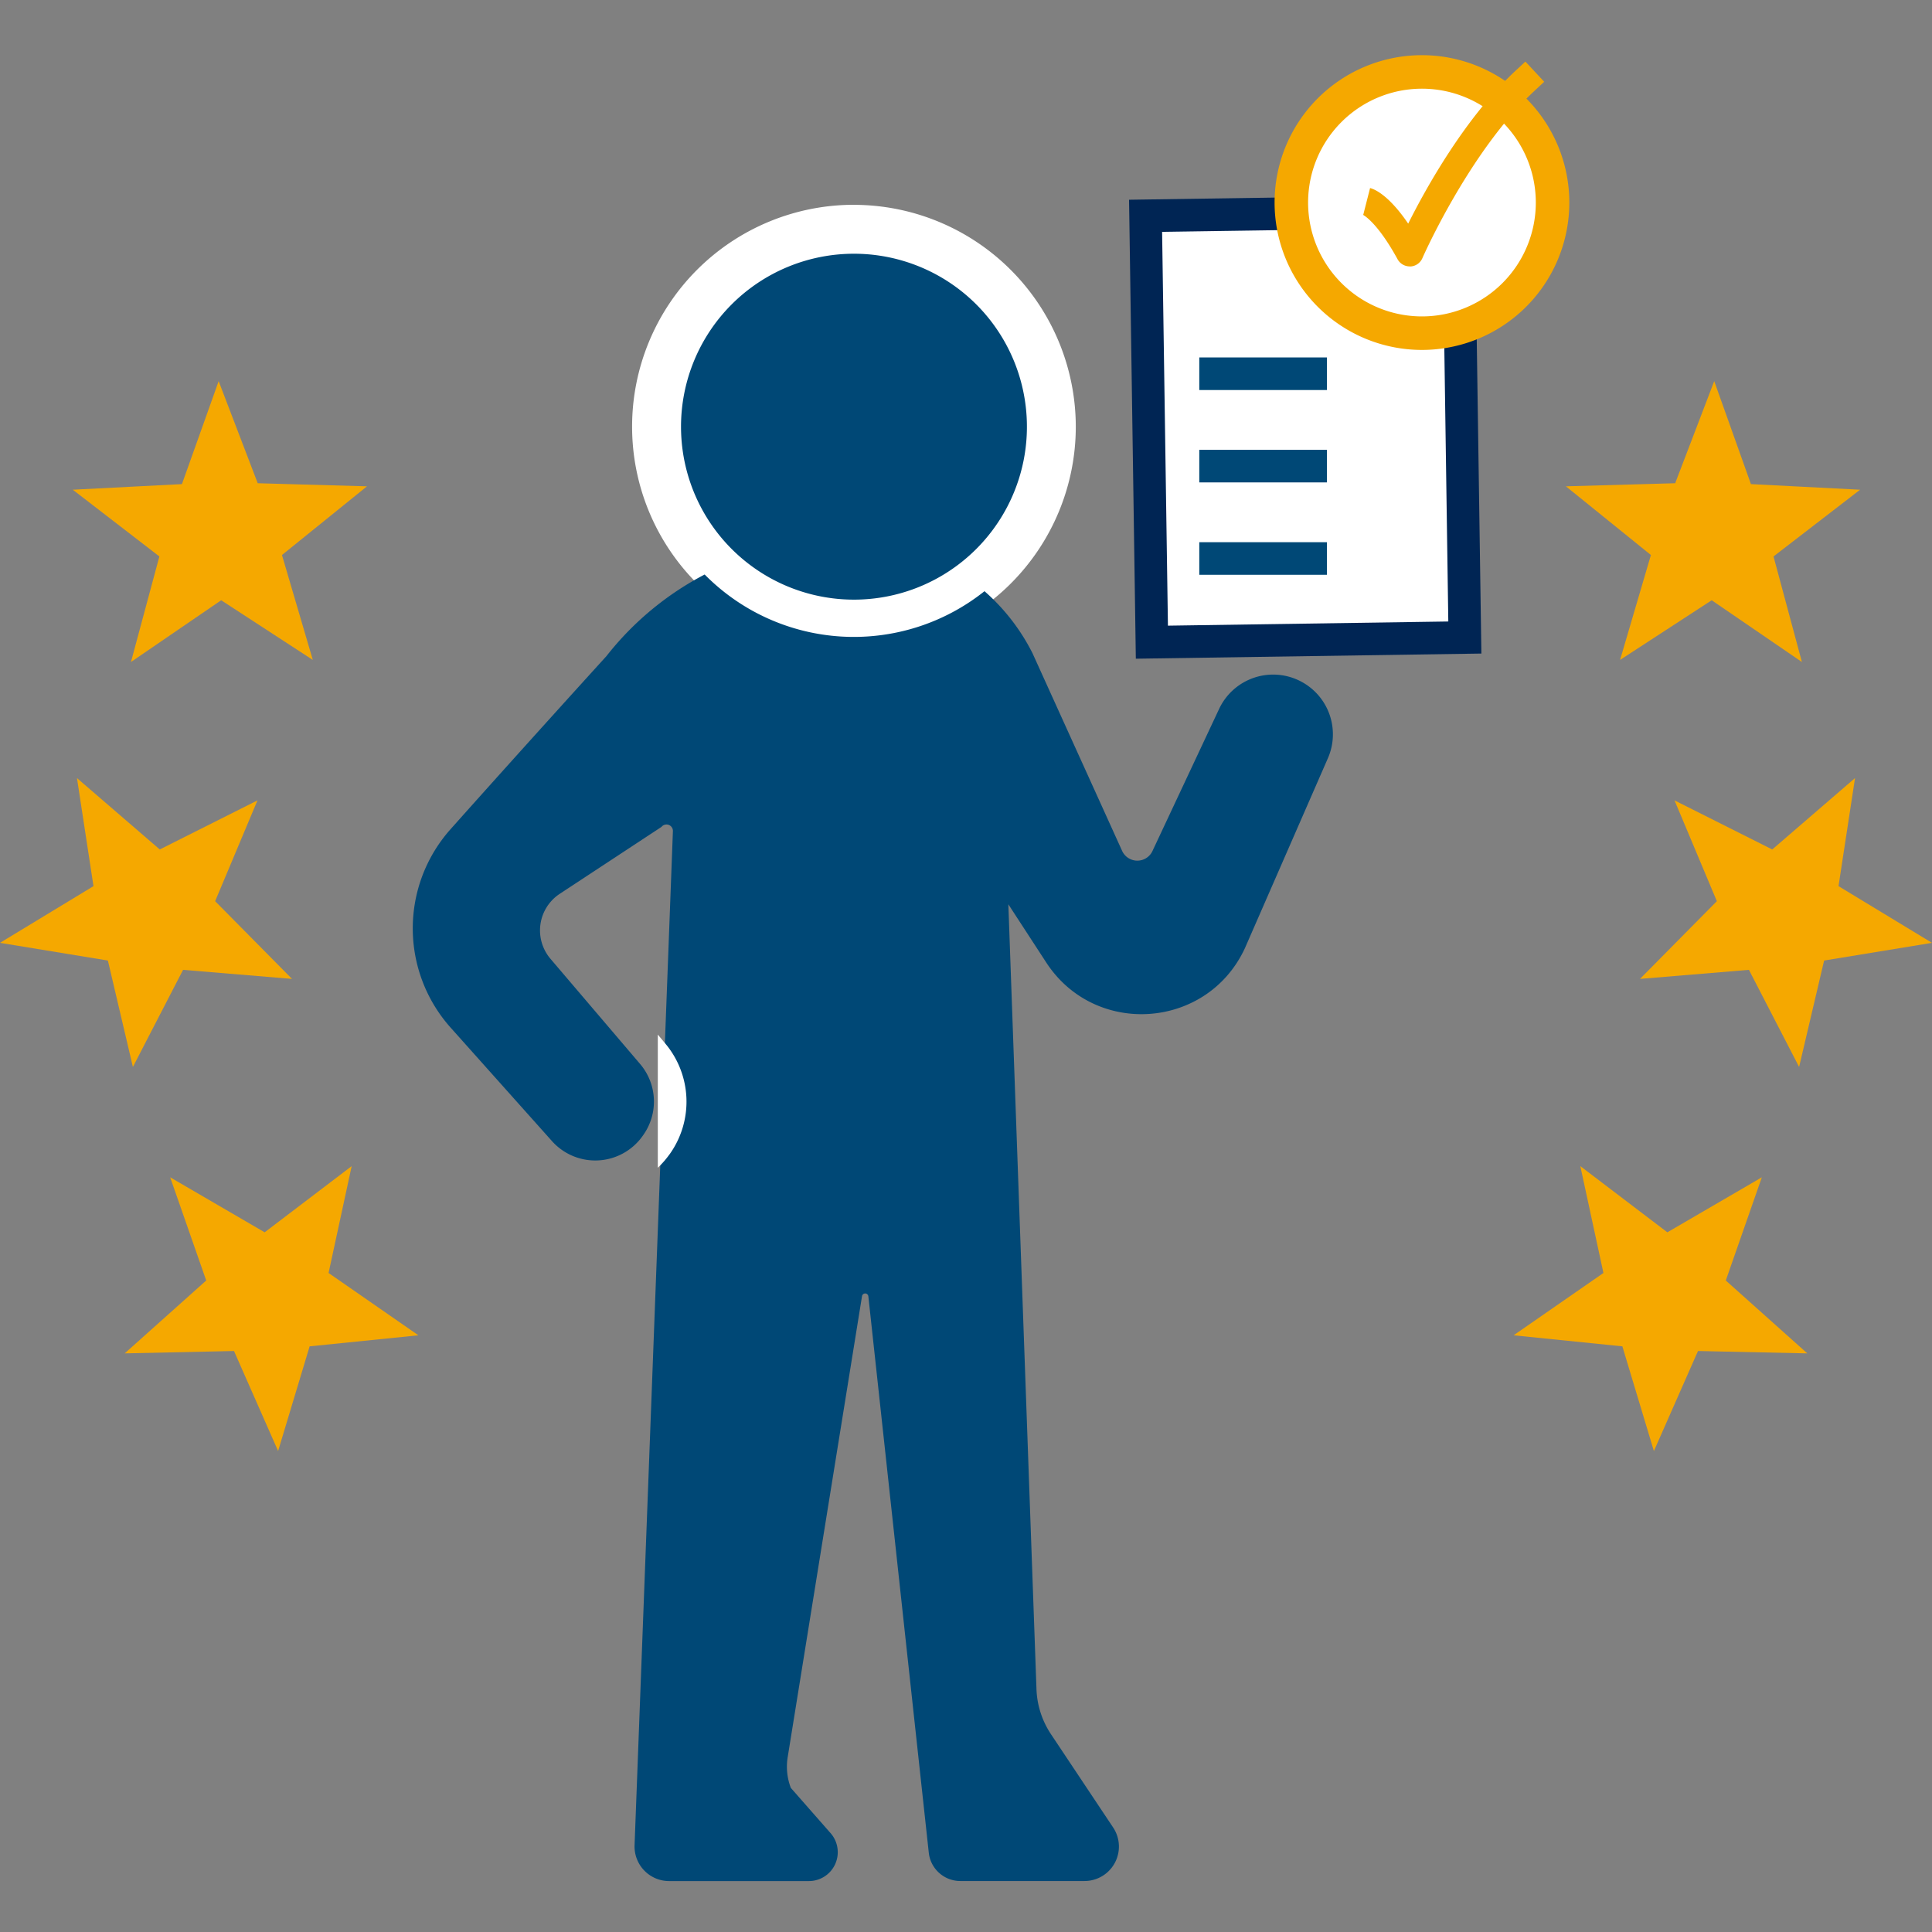 <svg id="Layer_1" data-name="Layer 1" xmlns="http://www.w3.org/2000/svg" viewBox="0 0 750 750"><rect x="0" y="0" width="750" height="750" fill="#808080" stroke="none"/><defs><style>.cls-1{fill:#004876;}.cls-2{fill:#fff;}.cls-3{fill:#f5a800;}.cls-4{fill:#002554;}</style></defs><title>icon--customer-service</title><path class="cls-1" d="M331.51,242.26a76.63,76.63,0,1,1,76.62-76.62A76.71,76.71,0,0,1,331.51,242.26Z"/><path class="cls-2" d="M331.5,98.5a67.14,67.14,0,1,1-67.13,67.14A67.14,67.14,0,0,1,331.5,98.5m0-19a86.12,86.12,0,1,0,86.12,86.12A86.21,86.21,0,0,0,331.5,79.52Z"/><path class="cls-1" d="M505.1,264.58a23.17,23.17,0,0,0-31.84,10.62l-25.8,55a6.49,6.49,0,0,1-11.86.1L400.78,253.5a79.69,79.69,0,0,0-18.6-24,81.33,81.33,0,0,1-108.63-6.48,117.53,117.53,0,0,0-38.13,31.68s-32.83,36.11-60.53,67.21A57.86,57.86,0,0,0,175,399l39.3,44a22.52,22.52,0,0,0,35.15-2l.26-.37a22.48,22.48,0,0,0-1.23-27.6l-34.75-40.78a17,17,0,0,1,3.61-25.3L256.79,321a2.49,2.49,0,0,1,4.43,1.66L246.34,716.3a13.42,13.42,0,0,0,13.41,13.93H314a11.21,11.21,0,0,0,8.41-18.63L307,694.06a23.06,23.06,0,0,1-1.22-11.92l28.86-179a1.24,1.24,0,0,1,2.45.07l23.46,216a12.32,12.32,0,0,0,12.25,11H421a13.37,13.37,0,0,0,11.12-20.78L408,673.23a33.66,33.66,0,0,1-5.64-17.48l-10.92-304.7,14.69,22.56c18.94,29.11,62.51,26,77.13-5.5l32.24-73.79A23.17,23.17,0,0,0,505.1,264.58Z"/><polygon class="cls-3" points="102.74 478.38 136.52 452.69 127.55 494.17 162.42 518.36 120.2 522.65 107.96 563.29 90.84 524.46 48.41 525.38 80.05 497.09 66.06 457.03 102.74 478.38"/><polygon class="cls-3" points="62.02 329.76 99.95 310.71 83.52 349.84 113.36 380.01 71.07 376.49 51.59 414.19 41.88 372.88 0 366.01 36.29 344 29.88 302.05 62.02 329.76"/><polygon class="cls-3" points="100.05 187.59 142.47 188.79 109.46 215.46 121.43 256.18 85.86 233.02 50.84 256.99 61.87 216.01 28.25 190.11 70.63 187.93 84.88 147.96 100.05 187.59"/><polygon class="cls-3" points="647.26 478.38 613.48 452.69 622.45 494.17 587.58 518.36 629.8 522.65 642.04 563.29 659.16 524.46 701.59 525.38 669.95 497.09 683.94 457.03 647.26 478.38"/><polygon class="cls-3" points="687.98 329.76 650.05 310.71 666.48 349.84 636.64 380.01 678.93 376.49 698.41 414.19 708.12 372.88 750 366.01 713.71 344 720.12 302.05 687.98 329.76"/><polygon class="cls-3" points="650.3 187.59 607.88 188.79 640.88 215.46 628.91 256.18 664.48 233.02 699.5 256.99 688.48 216.01 722.09 190.11 679.71 187.93 665.46 147.96 650.3 187.59"/><path class="cls-2" d="M255.36,401.63v51.69a35.4,35.4,0,0,0,4.39-5L260,448a35.07,35.07,0,0,0-1.92-43.12Z"/><rect class="cls-2" x="445.93" y="82.87" width="121.51" height="165.54" transform="translate(-2.4 7.52) rotate(-0.85)"/><path class="cls-4" d="M440.93,255.71,438.3,77.54l134.14-2,2.63,178.17ZM451.13,90l2.26,152.88,108.84-1.62L560,88.39Z"/><rect class="cls-1" x="465.56" y="138.76" width="49.54" height="12.65"/><rect class="cls-1" x="465.56" y="174.62" width="49.54" height="12.65"/><rect class="cls-1" x="465.56" y="210.48" width="49.54" height="12.65"/><circle class="cls-2" cx="550.91" cy="78.63" r="47.81"/><path class="cls-3" d="M552,21.42a57.21,57.21,0,1,0,57.21,57.21A57.22,57.22,0,0,0,552,21.42Zm0,101.41a44.2,44.2,0,1,1,44.2-44.2A44.19,44.19,0,0,1,552,122.83Z"/><path class="cls-3" d="M547.24,103.42a5.39,5.39,0,0,1-4.71-2.79c-8.18-14.95-13.63-17.36-13.69-17.39a2,2,0,0,0,.38.12L531.86,73c1.74.44,7.22,2.68,14.8,13.81,7-14,22.06-41,41.56-59.25l3.93-3.66,7.31,7.84-3.92,3.66c-25.14,23.45-43.21,64.43-43.38,64.84a5.38,5.38,0,0,1-4.68,3.21Z"/></svg>